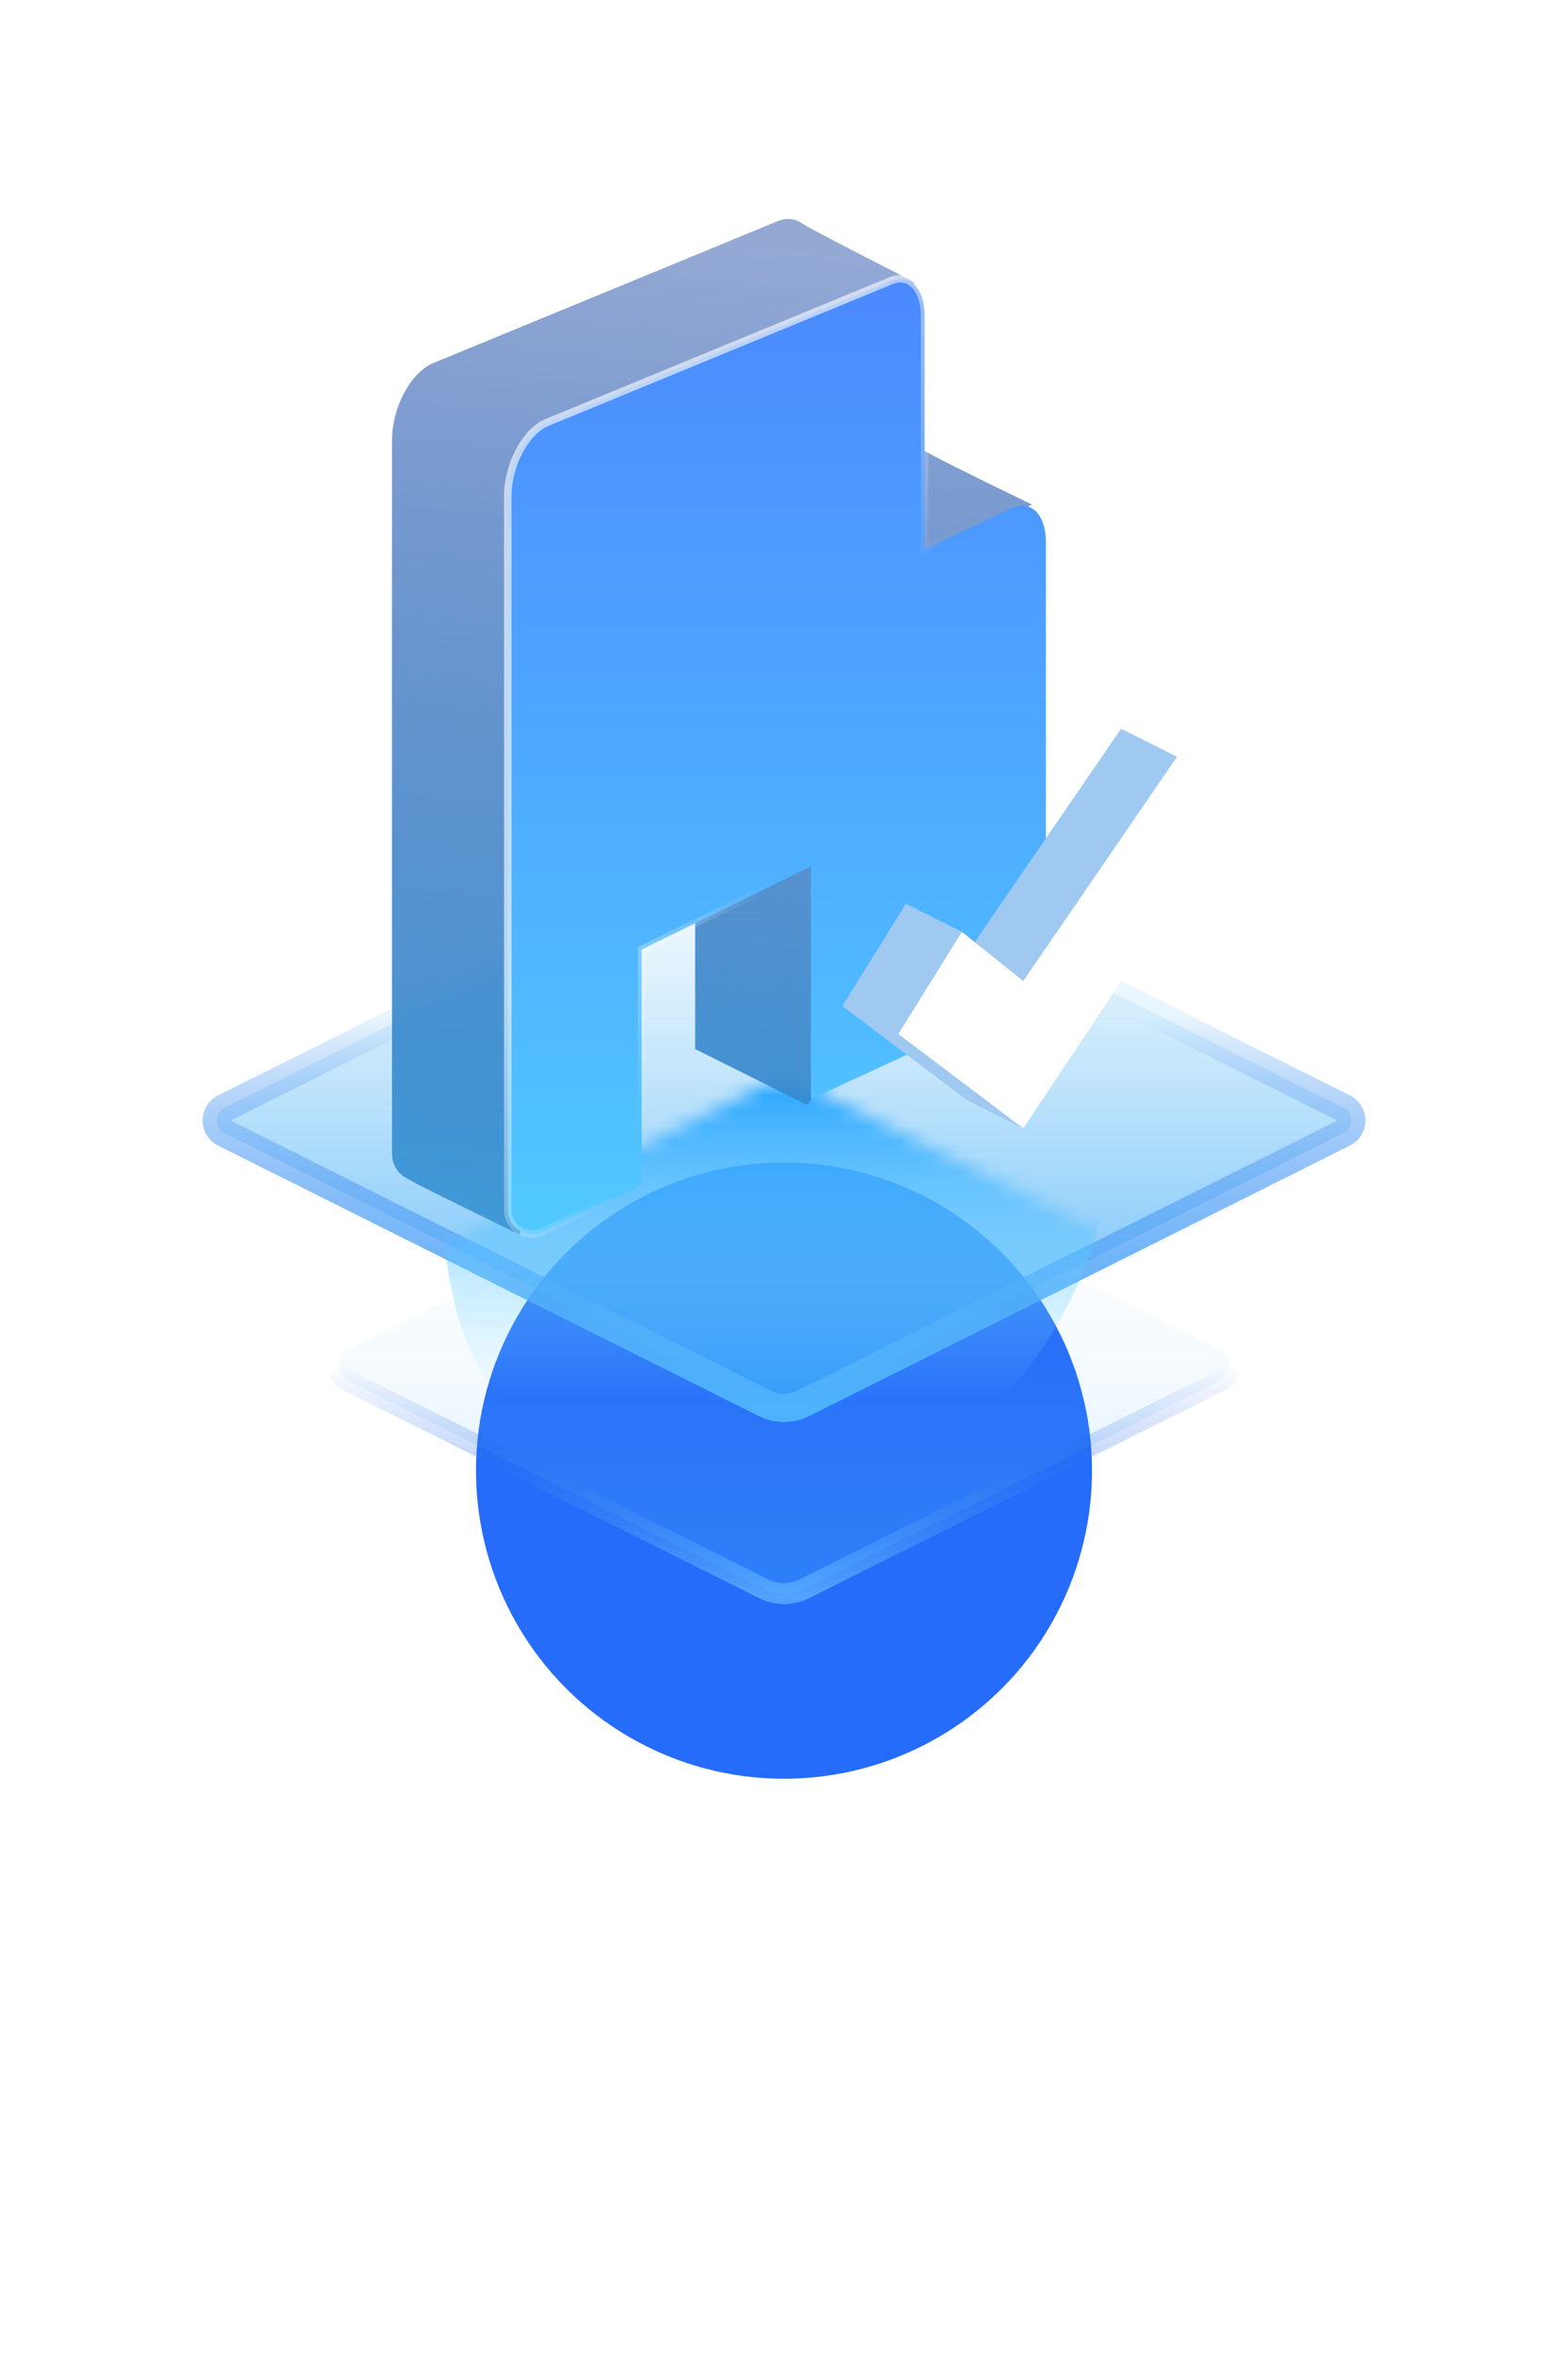 <?xml version="1.0" encoding="UTF-8"?>
<svg width="104px" height="156px" viewBox="0 0 104 156" version="1.1" xmlns="http://www.w3.org/2000/svg" xmlns:xlink="http://www.w3.org/1999/xlink">
    <title>切片</title>
    <defs>
        <filter x="-136.4%" y="-136.4%" width="372.7%" height="372.7%" filterUnits="objectBoundingBox" id="filter-1">
            <feGaussianBlur stdDeviation="18.571" in="SourceGraphic"></feGaussianBlur>
        </filter>
        <linearGradient x1="50%" y1="-5.67532132e-12%" x2="50%" y2="180.638%" id="linearGradient-2">
            <stop stop-color="#82CAF1" stop-opacity="0" offset="0%"></stop>
            <stop stop-color="#6ABFF4" stop-opacity="0.114" offset="29.286%"></stop>
            <stop stop-color="#0090FF" offset="100%"></stop>
        </linearGradient>
        <linearGradient x1="50%" y1="50%" x2="50%" y2="100%" id="linearGradient-3">
            <stop stop-color="#003DE5" stop-opacity="0" offset="0%"></stop>
            <stop stop-color="#67BDFF" offset="100%"></stop>
        </linearGradient>
        <linearGradient x1="50%" y1="-5.67532132e-12%" x2="50%" y2="180.638%" id="linearGradient-4">
            <stop stop-color="#82CAF1" stop-opacity="0" offset="0%"></stop>
            <stop stop-color="#6ABFF4" stop-opacity="0.114" offset="13.878%"></stop>
            <stop stop-color="#0090FF" offset="100%"></stop>
        </linearGradient>
        <linearGradient x1="50%" y1="32.335%" x2="50%" y2="100%" id="linearGradient-5">
            <stop stop-color="#003DE5" stop-opacity="0" offset="0%"></stop>
            <stop stop-color="#67BDFF" offset="100%"></stop>
        </linearGradient>
        <path d="M42.518,0.831 L78.392,18.767 C79.31,19.226 79.681,20.342 79.223,21.259 C79.043,21.619 78.752,21.91 78.392,22.09 L42.518,40.027 C41.473,40.549 40.242,40.549 39.196,40.027 L3.322,22.09 C2.405,21.631 2.033,20.515 2.492,19.598 C2.671,19.239 2.963,18.947 3.322,18.767 L39.196,0.831 C40.242,0.308 41.473,0.308 42.518,0.831 Z" id="path-6"></path>
        <linearGradient x1="54.335%" y1="28.756%" x2="54.335%" y2="76.146%" id="linearGradient-8">
            <stop stop-color="#89E3FF" stop-opacity="0" offset="0%"></stop>
            <stop stop-color="#20A1FF" offset="100%"></stop>
        </linearGradient>
        <filter x="-12.5%" y="-15.0%" width="125.0%" height="130.0%" filterUnits="objectBoundingBox" id="filter-9">
            <feGaussianBlur stdDeviation="1.857" in="SourceGraphic"></feGaussianBlur>
        </filter>
        <linearGradient x1="50%" y1="50%" x2="50%" y2="3.62002095e-12%" id="linearGradient-10">
            <stop stop-color="#FFFFFF" stop-opacity="0" offset="0%"></stop>
            <stop stop-color="#FFFFFF" offset="100%"></stop>
        </linearGradient>
        <filter x="-46.2%" y="-17.6%" width="192.3%" height="135.3%" filterUnits="objectBoundingBox" id="filter-11">
            <feGaussianBlur stdDeviation="1.857" in="SourceGraphic"></feGaussianBlur>
        </filter>
        <linearGradient x1="49.937%" y1="3.1%" x2="44.322%" y2="100%" id="linearGradient-12">
            <stop stop-color="#0B3A9E" stop-opacity="0.439" offset="0%"></stop>
            <stop stop-color="#4099D6" offset="100%"></stop>
        </linearGradient>
        <linearGradient x1="50%" y1="0%" x2="50%" y2="100%" id="linearGradient-13">
            <stop stop-color="#89E6FF" offset="0%"></stop>
            <stop stop-color="#4B89FF" offset="0%"></stop>
            <stop stop-color="#51C9FF" offset="100%"></stop>
        </linearGradient>
        <linearGradient x1="32.115%" y1="40.244%" x2="52.839%" y2="59.116%" id="linearGradient-14">
            <stop stop-color="#FFFFFF" stop-opacity="0.613" offset="0%"></stop>
            <stop stop-color="#FFFFFF" stop-opacity="0" offset="100%"></stop>
        </linearGradient>
    </defs>
    <g id="页面-1" stroke="none" stroke-width="1" fill="none" fill-rule="evenodd">
        <g id="民联新经济大屏3" transform="translate(-741, -375)">
            <g id="编组-4" transform="translate(96, 375)">
                <g id="a3" transform="translate(645, 0)">
                    <g id="ic_jx_e2备份-2" transform="translate(11.143, 14.517)">
                        <g id="编组-6">
                            <g id="编组-2备份-2" transform="translate(0, 39.34)">
                                <circle id="椭圆形" fill="#246CF9" filter="url(#filter-1)" cx="40.857" cy="43.643" r="20.429"></circle>
                                <path d="M39.508,21.882 C40.357,21.457 41.357,21.457 42.207,21.882 L42.207,21.882 L69.724,35.64 C70.01,35.784 70.212,36.03 70.306,36.312 C70.4,36.593 70.386,36.911 70.243,37.198 C70.13,37.422 69.948,37.604 69.724,37.717 L69.724,37.717 L42.207,51.475 C41.357,51.9 40.357,51.9 39.508,51.475 L39.508,51.475 L11.991,37.717 C11.704,37.573 11.503,37.327 11.409,37.046 C11.315,36.764 11.328,36.446 11.472,36.159 C11.584,35.935 11.766,35.753 11.991,35.64 L11.991,35.64 Z" id="矩形备份" stroke="url(#linearGradient-3)" stroke-width="1.393" fill="url(#linearGradient-2)" opacity="0.66"></path>
                                <path d="M39.611,1.661 C40.396,1.269 41.319,1.269 42.103,1.661 L42.103,1.661 L77.977,19.598 C78.206,19.713 78.367,19.909 78.443,20.135 C78.518,20.36 78.507,20.614 78.392,20.844 C78.302,21.024 78.157,21.169 77.977,21.259 L77.977,21.259 L42.103,39.196 C41.319,39.588 40.396,39.588 39.611,39.196 L39.611,39.196 L3.737,21.259 C3.508,21.144 3.347,20.948 3.272,20.722 C3.197,20.497 3.207,20.243 3.322,20.013 C3.412,19.834 3.558,19.688 3.737,19.598 L3.737,19.598 Z" id="矩形" stroke="url(#linearGradient-5)" stroke-width="1.857" fill="url(#linearGradient-4)"></path>
                                <g id="蒙版">
                                    <mask id="mask-7" fill="white">
                                        <use xlink:href="#path-6"></use>
                                    </mask>
                                    <use fill="url(#linearGradient-4)" xlink:href="#path-6"></use>
                                    <path d="M40.857,43.422 C52.14,43.422 60.048,52.415 61.949,44.35 C67.033,22.779 45.068,6.013 32.661,11.683 C20.254,17.353 18.124,23.782 18.124,35.064 C18.124,43.275 29.575,43.422 40.857,43.422 Z" fill="url(#linearGradient-8)" filter="url(#filter-9)" mask="url(#mask-7)" transform="translate(40.412, 29.139) scale(1, -1) translate(-40.412, -29.139) "></path>
                                    <rect id="矩形" fill="url(#linearGradient-10)" fill-rule="nonzero" opacity="0.538" filter="url(#filter-11)" mask="url(#mask-7)" x="50.143" y="21.357" width="12.071" height="31.571" rx="6.036"></rect>
                                </g>
                            </g>
                            <path d="M34.964,39.606 L24.24,44.877 L24.24,60.438 L23.331,67.342 C18.563,65.031 15.998,63.746 15.635,63.487 C15.398,63.318 15.198,63.092 15.058,62.815 C14.926,62.555 14.857,62.267 14.857,61.975 L14.857,14.669 C14.857,12.528 16.057,10.248 17.538,9.578 L40.325,0.192 C40.966,-0.098 41.555,-0.049 42.016,0.269 C42.419,0.546 44.926,1.858 49.537,4.203 L43.006,17.792 L48.368,15.256 C49.027,14.944 49.631,14.989 50.098,15.318 C50.486,15.591 52.885,16.795 57.295,18.93 C53.131,21.346 51.049,22.957 51.049,23.765 C51.049,29.333 51.049,36.881 51.049,46.409 C51.049,47.108 50.656,47.748 50.033,48.065 L42.392,58.745 L34.964,55.031 L34.964,39.606 Z" id="形状结合备份-2" fill="url(#linearGradient-12)" fill-rule="nonzero"></path>
                            <path d="M48.608,3.965 L48.747,3.975 C49.023,4.01 49.27,4.134 49.477,4.331 C49.924,4.756 50.185,5.504 50.185,6.455 L50.185,6.455 L50.185,21.901 L55.903,19.196 C56.219,19.047 56.521,18.988 56.796,19.016 C57.07,19.044 57.317,19.16 57.523,19.35 C57.969,19.759 58.227,20.492 58.227,21.432 L58.227,21.432 L58.227,50.123 C58.227,50.426 58.142,50.716 57.99,50.964 C57.838,51.212 57.618,51.419 57.356,51.552 L57.356,51.552 L42.642,58.354 L42.642,42.919 L31.419,48.435 L31.419,63.995 L24.868,67.122 C24.473,67.323 24.034,67.345 23.643,67.217 C23.252,67.089 22.91,66.812 22.71,66.417 C22.595,66.191 22.536,65.942 22.536,65.689 L22.536,65.689 L22.536,18.384 C22.536,17.353 22.825,16.289 23.292,15.403 C23.748,14.537 24.372,13.836 25.062,13.523 L25.062,13.523 L47.857,4.134 C48.172,3.991 48.473,3.94 48.747,3.975 Z" id="形状结合" stroke="url(#linearGradient-14)" stroke-width="0.5" fill="url(#linearGradient-13)" fill-rule="nonzero"></path>
                        </g>
                        <polygon id="路径-13备份" fill="#A0C9F1" fill-rule="nonzero" points="63.211 33.798 66.925 35.655 56.727 60.292 53.013 58.435 44.731 52.181 48.939 45.407 52.654 47.264 53.013 48.664"></polygon>
                        <polygon id="路径-13" fill="#FFFFFF" fill-rule="nonzero" points="66.925 35.655 71.134 38.652 56.727 60.292 48.445 54.038 52.654 47.264 56.727 50.521"></polygon>
                    </g>
                </g>
            </g>
        </g>
    </g>
</svg>